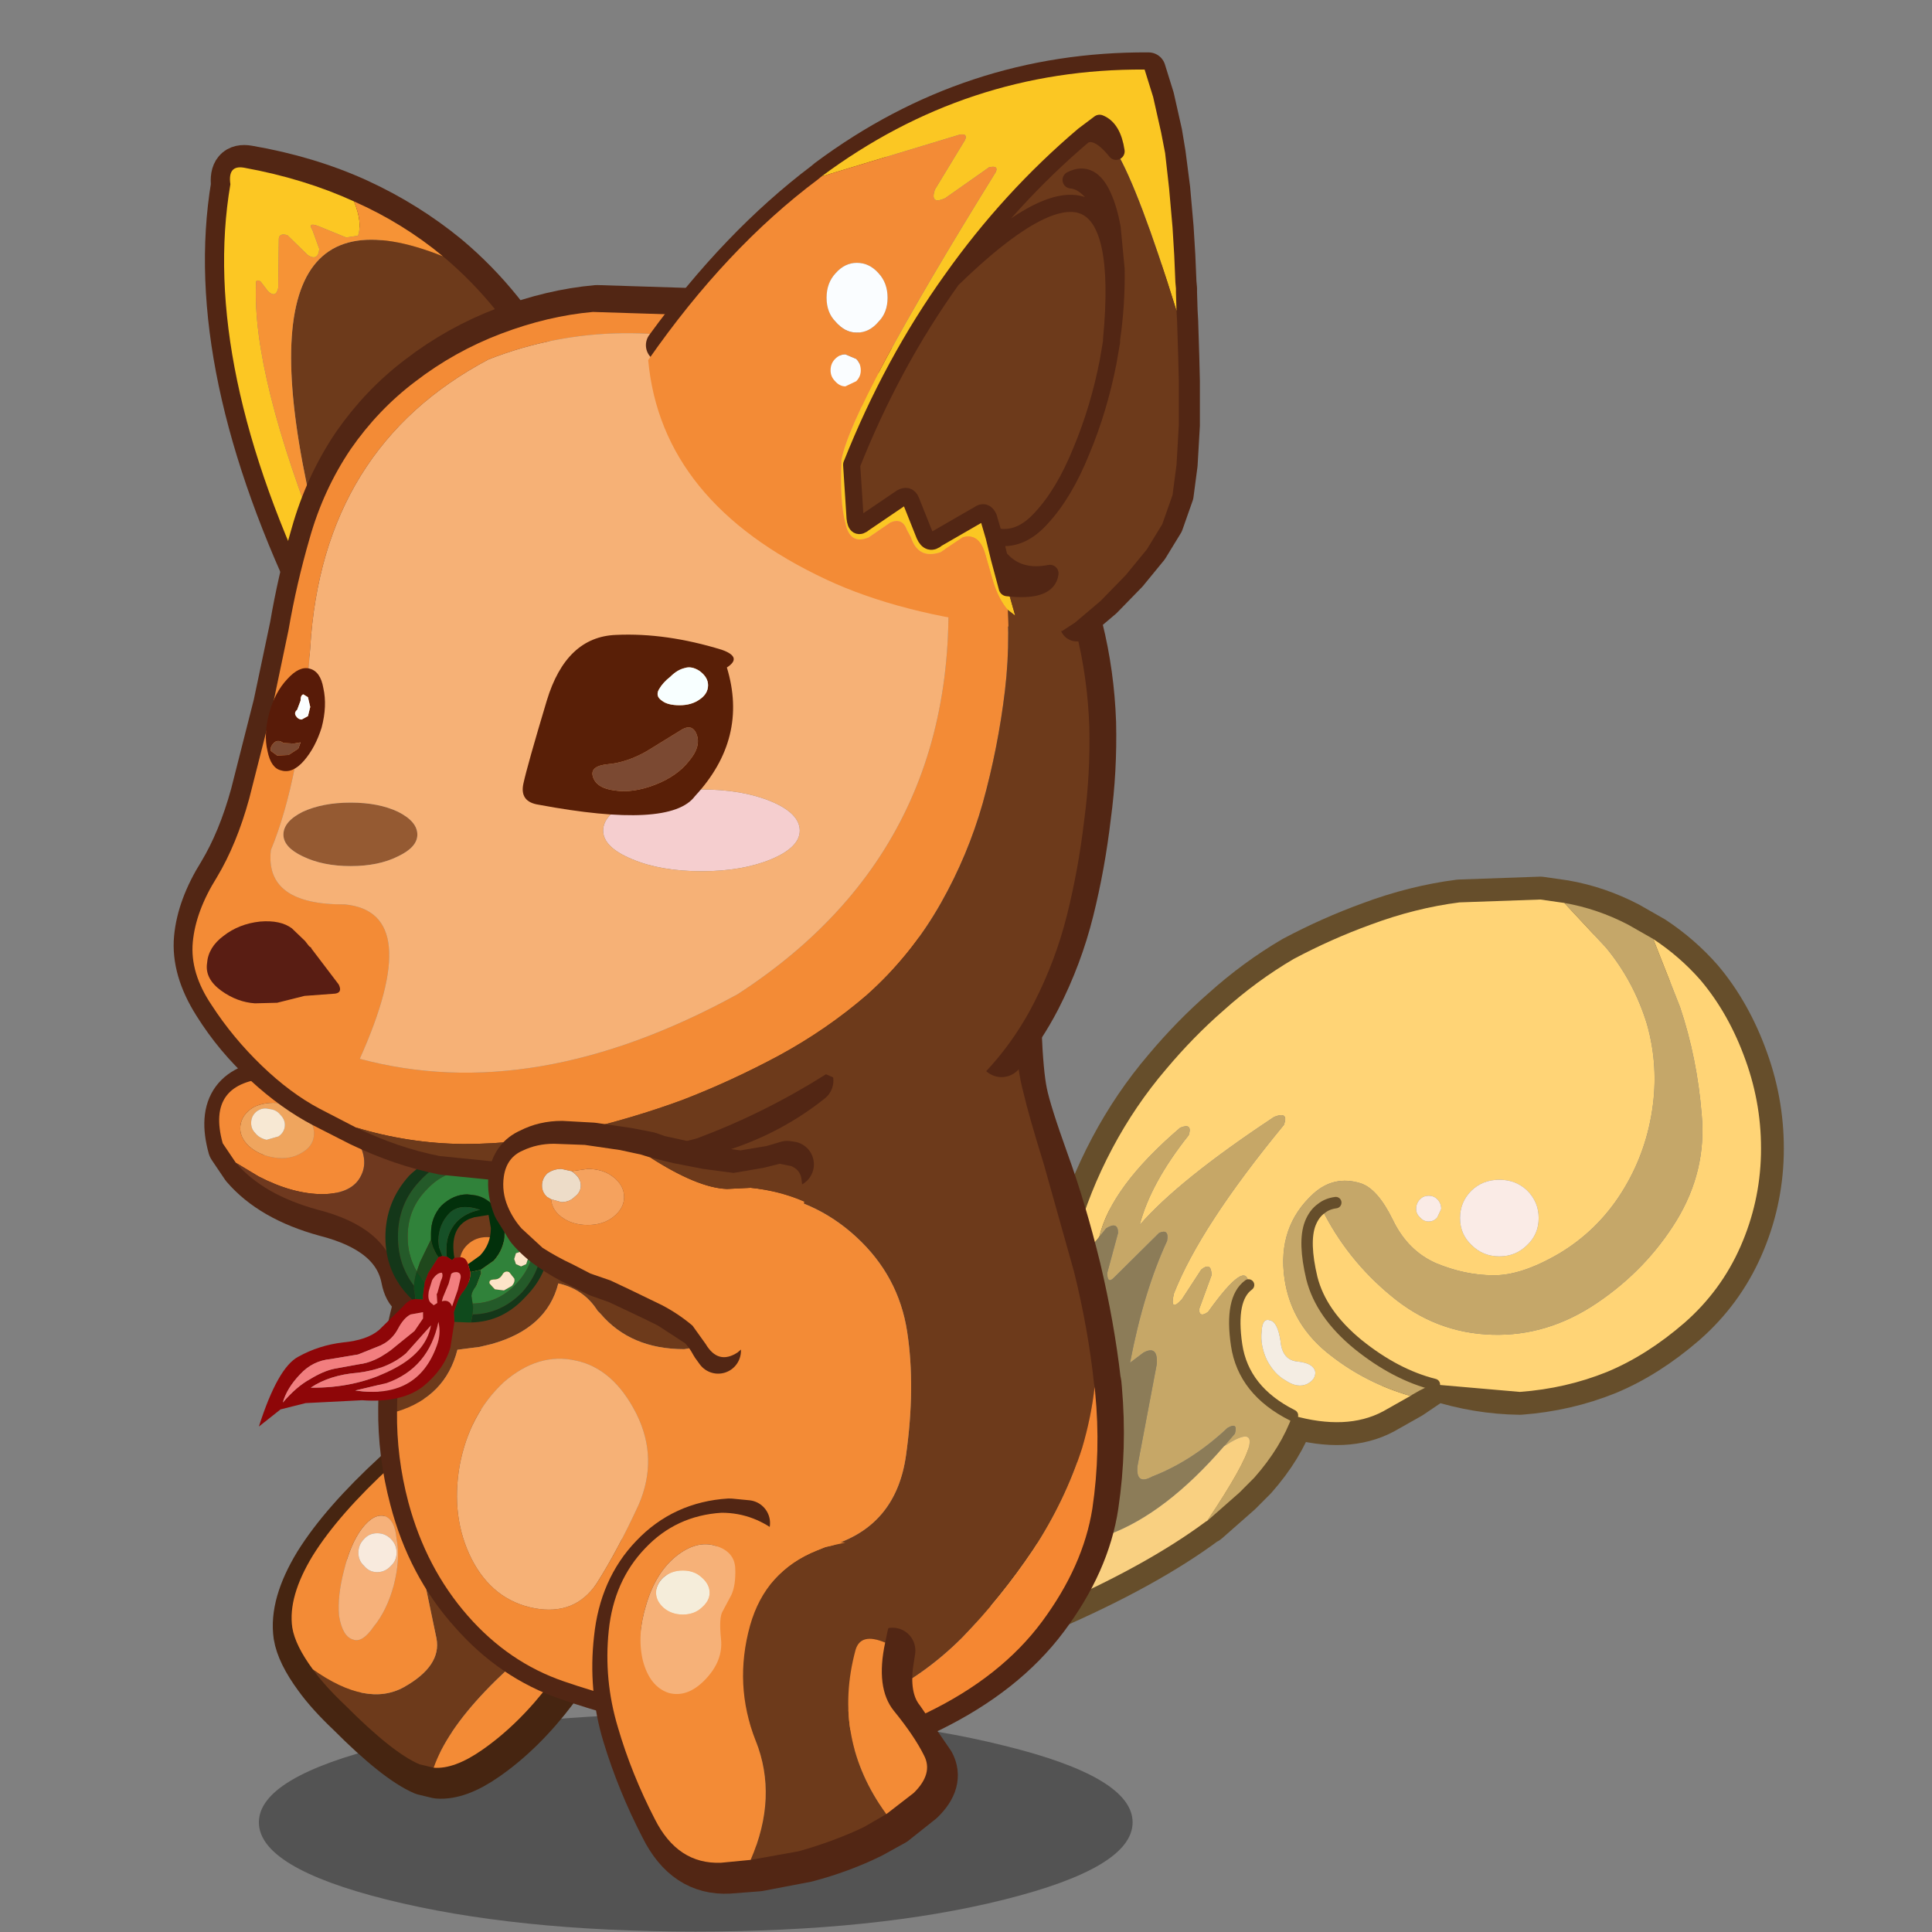 <svg xmlns:ffdec="https://www.free-decompiler.com/flash" xmlns:xlink="http://www.w3.org/1999/xlink" ffdec:objectType="frame" height="100" width="100" xmlns="http://www.w3.org/2000/svg"><rect width="100%" height="100%" fill="#808080" stroke="none"/><use ffdec:characterId="17" height="100" width="100" xlink:href="#a"/><defs><g id="a"><use ffdec:characterId="1" height="19.05" transform="matrix(.59 0 0 .592 13.4 88.7)" width="76.65" xlink:href="#b"/><use ffdec:characterId="2" height="66.6" transform="matrix(.59 0 0 .592 49.67 45.316)" width="72.3" xlink:href="#c"/><use ffdec:characterId="3" height="34.4" transform="matrix(.59 0 0 .592 14.126 72.73)" width="30.85" xlink:href="#d"/><use ffdec:characterId="4" height="22.8" transform="matrix(.59 0 0 .592 10.583 54.824)" width="29.7" xlink:href="#e"/><use ffdec:characterId="5" height="71.65" transform="matrix(.59 0 0 .592 19.576 48.166)" width="65.4" xlink:href="#f"/><use ffdec:characterId="6" height="47.25" transform="matrix(.59 0 0 .592 10.597 7.496)" width="31.85" xlink:href="#g"/><use ffdec:characterId="7" height="34.55" transform="matrix(.59 0 0 .592 30.653 77.56)" width="32.1" xlink:href="#h"/><use ffdec:characterId="8" height="24.05" transform="matrix(.59 0 0 .592 13.4 59.6)" width="25.55" xlink:href="#i"/><use ffdec:characterId="9" height="78.75" transform="matrix(.59 0 0 .592 8.976 14.666)" width="82.7" xlink:href="#j"/><use ffdec:characterId="10" height="15.75" transform="matrix(.59 0 0 .592 13.757 32.862)" width="41.05" xlink:href="#k"/><use ffdec:characterId="11" height="51.5" transform="matrix(.59 0 0 .592 33.432 2.712)" width="48.6" xlink:href="#l"/><use ffdec:characterId="12" height="22.1" transform="matrix(.59 0 0 .592 25.253 58.017)" width="28.6" xlink:href="#m"/><use ffdec:characterId="13" height="76.3" transform="scale(1.365 1.311)" width="73.25" xlink:href="#n"/></g><g id="c"><path d="M29.3 7.3q3.3-1.75 6.75-3 3.9-1.45 7.8-1.95l7.1-.25 2.1.3q2.9.5 5.6 1.9l2.2 1.25Q63.2 7.1 65 9.15q2.5 2.95 3.95 7 1.45 4 1.35 8.25-.1 4.2-1.8 8.05-1.7 3.85-4.9 6.65-3.3 2.85-6.8 4.3-3.6 1.45-7.65 1.75-3.7-.05-7.3-1.2L39.7 45.4l-.15.1-2.4 1.35q-3.2 1.7-7.95.35-1 2.8-3.35 5.45l-.95.95-.35.35-2.85 2.5h-.05q-5.25 3.9-13.8 7.6-8.3 2.5-4.8-6.7 1.5-4.1 5.4-10.55.05-3.9.45-7.8l.5-3.65.05-.3.8-3.35q1.1-4 3.15-7.85 2-3.75 4.7-6.9 2.4-2.85 5.05-5.15 2.9-2.6 6.15-4.5z" fill="none" stroke="#664e2b" stroke-linecap="round" stroke-linejoin="round" stroke-width="4"/><path d="m7.45 33.05.8-3.35q1.1-4 3.15-7.85 2-3.75 4.7-6.9 2.4-2.85 5.05-5.15 2.9-2.6 6.15-4.5 3.3-1.75 6.75-3 3.9-1.45 7.8-1.95l7.1-.25 2.1.3 3.65 3.9q2.45 2.95 3.6 6.7 1.05 3.7.45 7.55-.6 3.9-2.7 7.2-2.1 3.3-5.45 5.3-3.35 1.95-5.8 1.9-2.45 0-5-1.05-2.5-1.1-3.8-3.8-1.35-2.75-2.85-3.2-2.3-.7-4.1.9-3.2 2.9-2.55 7.45.6 4.1 4.1 6.75 3.1 2.4 6.95 3.5l-2.4 1.35q-3.2 1.7-7.95.35-4.3-2.15-4.9-6.15-.6-4.05 1.05-5.25-.1-2.45-3.55 2.35-.75.55-.8-.2l1.1-3q0-1.2-.9-.5l-1.7 2.6q-1.1 1.2-.7-.5 2.3-5.85 9.65-14.75.45-1.2-.85-.7-8.35 5.5-11.8 9.45.95-3.65 4.3-7.85.35-1.1-.75-.65-6.05 5.15-7.1 9.55l-2.8 3.45m51.4-29.5Q61.2 5.1 63 7.15q2.5 2.95 3.95 7 1.45 4 1.35 8.25-.1 4.2-1.8 8.05-1.7 3.85-4.9 6.65-3.3 2.85-6.8 4.3-3.6 1.45-7.65 1.75l-7.5-.65q-3.4-.85-6.7-3.5-3.25-2.65-4.05-5.8-.75-3.15-.15-4.75.35-.9 1-1.35 2.2 4.45 6.1 7.65 3.9 3.25 8.85 3.4 4.9.15 9.25-2.8 4.3-2.9 6.95-7.2 2.65-4.35 2.2-9.25-.4-4.95-1.9-9.4l-2.35-5.95m-15.95 22q-1 1-1 2.4t1 2.35q1 1 2.45 1 1.45 0 2.45-1 1-.95 1-2.35 0-1.4-1-2.4-1-.95-2.45-.95-1.45 0-2.45.95m-4.5.75q-.35.35-.35.85 0 .45.35.75.3.35.75.35t.75-.35l.35-.75q0-.5-.35-.85-.3-.3-.75-.3t-.75.3M27.7 40.5q-1.4-.1-1.55-1.8-.25-1.65-.9-1.8-.7-.25-.75.95-.15 1.2.45 2.5.65 1.25 1.65 1.8 1.05.7 1.9.3.75-.4.7-1.05-.15-.75-1.5-.9" fill="#ffd476" fill-rule="evenodd" transform="translate(2 2)"/><path d="M27.2 45.2q-1 2.8-3.35 5.45l-.95.95-.35.35-2.85 2.5q6.65-9.9 1.5-6.55l.95-1.1q.3-1.05-.65-.5-3.1 2.9-6.6 4.25-1.45.8-1.3-.9l1.7-8.95q.1-1.65-1.15-1l-1.2.9q1.2-6.25 3.25-10.65.2-1.1-.7-.7l-3.9 3.85q-.65.7-.65-.35l.95-3.5q0-1.05-1.05-.4l-.6.75q1.05-4.4 7.1-9.55 1.1-.45.75.65-3.35 4.2-4.3 7.85 3.45-3.95 11.8-9.45 1.3-.5.85.7-7.35 8.9-9.65 14.75-.4 1.7.7.5l1.7-2.6q.9-.7.9.5l-1.1 3q.05.75.8.2 3.45-4.8 3.55-2.35-1.65 1.2-1.05 5.25.6 4 4.9 6.15" fill="#c6a767" fill-rule="evenodd" transform="translate(2 2)"/><path d="M1.05 55.35q1.5-4.1 5.4-10.55.05-3.9.45-7.8l.5-3.65.05-.3 2.8-3.45.6-.75q1.05-.65 1.05.4l-.95 3.5q0 1.05.65.35l3.9-3.85q.9-.4.7.7-2.05 4.4-3.25 10.65l1.2-.9q1.25-.65 1.15 1l-1.7 8.95q-.15 1.7 1.3.9 3.5-1.35 6.6-4.25.95-.55.65.5l-.95 1.1Q11 59.65 1.05 55.35" fill="#8c7c58" fill-rule="evenodd" transform="translate(2 2)"/><path d="M51.05.4q2.9.5 5.6 1.9l2.2 1.25L61.2 9.5q1.5 4.45 1.9 9.4.45 4.9-2.2 9.25-2.65 4.3-6.95 7.2-4.35 2.95-9.25 2.8-4.95-.15-8.85-3.4-3.9-3.2-6.1-7.65-.65.45-1 1.35-.6 1.6.15 4.75.8 3.15 4.05 5.8 3.3 2.65 6.7 3.5-.6.1-1.95.9l-.15.1Q33.7 42.4 30.6 40q-3.5-2.65-4.1-6.75-.65-4.55 2.55-7.45 1.8-1.6 4.1-.9 1.5.45 2.85 3.2 1.3 2.7 3.8 3.8 2.55 1.05 5 1.05 2.45.05 5.8-1.9 3.35-2 5.45-5.3t2.7-7.2q.6-3.85-.45-7.55-1.15-3.75-3.6-6.7L51.05.4M31 26.6q-.75.1-1.25.5.5-.4 1.25-.5" fill="#c5a769" fill-rule="evenodd" transform="translate(2 2)"/><path d="M38.4 26.3q.3-.3.75-.3t.75.3q.35.35.35.85l-.35.75q-.3.35-.75.35t-.75-.35q-.35-.3-.35-.75 0-.5.35-.85m4.5-.75q1-.95 2.45-.95 1.45 0 2.45.95 1 1 1 2.4t-1 2.35q-1 1-2.45 1-1.45 0-2.45-1-1-.95-1-2.35 0-1.4 1-2.4" fill="#faebe6" fill-rule="evenodd" transform="translate(2 2)"/><path d="M27.7 40.5q1.35.15 1.5.9.05.65-.7 1.05-.85.4-1.9-.3-1-.55-1.65-1.8-.6-1.3-.45-2.5.05-1.2.75-.95.65.15.9 1.8.15 1.7 1.55 1.8" fill="#f4ede3" fill-rule="evenodd" transform="translate(2 2)"/><path d="M19.7 54.45h-.05q-5.25 3.9-13.8 7.6-8.3 2.5-4.8-6.7Q11 59.65 21.2 47.9q5.15-3.35-1.5 6.55" fill="#f9d081" fill-rule="evenodd" transform="translate(2 2)"/><path d="M23.35 33.8Q21.7 35 22.3 39.05q.6 4 4.9 6.15m12.45-2.7q-3.4-.85-6.7-3.5-3.25-2.65-4.05-5.8-.75-3.15-.15-4.75.35-.9 1-1.35.5-.4 1.25-.5" fill="none" stroke="#664e2b" stroke-linecap="round" stroke-linejoin="round" transform="translate(2 2)"/></g><g id="d"><path d="M16.95 2.05q4.85 1.65 8.5 4.8 4.1 3.6 3.25 9.05l-.4 1.9-.05.15q-1.05 3.8-3.5 6.95-2.8 3.7-6.05 5.95-2.45 1.7-4.25 1.55l-1.25-.3q-2.35-1-6.5-5.15-1.8-1.7-2.85-3.15-1.55-2.1-1.8-3.65-.4-2.7 1.8-6.3 2.25-3.6 6.95-7.9 1.75-1.6 3.05-2.5 2.15-1.65 3.1-1.4z" fill="none" stroke="#462511" stroke-linecap="round" stroke-linejoin="round" stroke-width="4"/><path d="M11.85 1.45Q14-.2 14.95.05q4.85 1.65 8.5 4.8 4.1 3.6 3.25 9.05l-.4 1.9-.05.15q-11.65 8.3-13.8 14.45l-1.25-.3q-2.35-1-6.5-5.15-1.8-1.7-2.85-3.15 4.75 3.35 8 1.55 3.3-1.85 2.85-4.25l-.9-4.3q-.8-3.7-.6-7.35.15-3.1.65-6" fill="#6d3a1b" fill-rule="evenodd" transform="translate(1.65 1.3)"/><path d="M26.25 15.95q-1.05 3.8-3.5 6.95-2.8 3.7-6.05 5.95-2.45 1.7-4.25 1.55 2.15-6.15 13.8-14.45M1.85 21.8Q.3 19.7.05 18.15q-.4-2.7 1.8-6.3 2.25-3.6 6.95-7.9l3.05-2.5q-.5 2.9-.65 6-.2 3.65.6 7.35l.9 4.3q.45 2.4-2.85 4.25-3.25 1.8-8-1.55m6.3-13.4q-.95-.25-2 1.1-1 1.35-1.55 3.6-.6 2.25-.45 4 .3 1.85 1.25 2.1.8.3 1.8-1.15 1.15-1.4 1.75-3.6.6-2.35.25-4.05-.15-1.7-1.05-2" fill="#f38b36" fill-rule="evenodd" transform="translate(1.65 1.3)"/><path d="M6.35 10.4q-.5.5-.5 1.2t.5 1.15q.45.55 1.15.55t1.2-.55q.5-.45.5-1.15t-.5-1.2q-.5-.5-1.2-.5t-1.15.5m1.8-2q.9.3 1.05 2 .35 1.7-.25 4.05-.6 2.2-1.75 3.6-1 1.45-1.8 1.15-.95-.25-1.25-2.1-.15-1.75.45-4 .55-2.25 1.55-3.6 1.05-1.35 2-1.1" fill="#f6b17a" fill-rule="evenodd" transform="translate(1.65 1.3)"/><path d="M6.35 10.4q.45-.5 1.15-.5t1.2.5q.5.5.5 1.2t-.5 1.15q-.5.55-1.2.55t-1.15-.55q-.5-.45-.5-1.15t.5-1.2" fill="#f8eadd" fill-rule="evenodd" transform="translate(1.65 1.3)"/></g><g id="e"><path d="M2.3 7.7Q.8 2.3 6.5 2q3.45-.2 9.55 1.5 4.7 1.75 7.95 1.05 6.05-3.2 2.2 8.2l-.25.7L24.6 17q-6.3 6.3-7.1 2.2-.8-4.15-6.9-5.7-4.75-1.3-7.15-4.1L2.3 7.7z" fill="none" stroke="#522614" stroke-linecap="round" stroke-linejoin="round" stroke-width="4"/><path d="M7.55 3.15q-.85-.75-2.2-.95Q4 2.05 3 2.55 1.95 3.2 1.85 4.2q-.1.95.75 1.75.9.8 2.25 1 1.35.2 2.35-.4 1-.55 1.1-1.5.1-1-.75-1.9M4.55 0Q5.8.35 7.1 1.05q3 1.55 4.55 3.7 1.6 2.15.8 3.75-.75 1.6-3.35 1.65-2.65 0-5.65-1.55l-2-1.2L.3 5.7Q-1.2.3 4.55 0" fill="#f48a36" fill-rule="evenodd" transform="translate(1.3 1.65)"/><path d="m1.45 7.4 2 1.2q3 1.55 5.65 1.55 2.6-.05 3.35-1.65.8-1.6-.8-3.75Q10.1 2.6 7.1 1.05 5.8.35 4.55 0q3.4-.2 9.5 1.5 4.7 1.75 7.95 1.05 6.05-3.2 2.2 8.2l-.25.7L22.6 15q-6.3 6.3-7.1 2.2-.8-4.15-6.9-5.7-4.75-1.3-7.15-4.1" fill="#6f391f" fill-rule="evenodd" transform="translate(1.3 1.65)"/><path d="M5.35 3.2q-.35-.45-1-.5-.55-.15-1.05.2-.45.35-.5.9-.05.6.35 1 .35.45 1 .6l1.05-.3q.5-.35.55-.9.05-.55-.4-1m2.2-.05q.85.9.75 1.9-.1.95-1.1 1.5-1 .6-2.35.4-1.35-.2-2.25-1-.85-.8-.75-1.75.1-1 1.15-1.65 1-.5 2.35-.35 1.35.2 2.2.95" fill="#efa55e" fill-rule="evenodd" transform="translate(1.3 1.65)"/><path d="M5.35 3.2q.45.45.4 1-.05.55-.55.9l-1.05.3q-.65-.15-1-.6-.4-.4-.35-1 .05-.55.5-.9.5-.35 1.05-.2.65.05 1 .5" fill="#f7e8d3" fill-rule="evenodd" transform="translate(1.3 1.65)"/></g><g id="f"><path d="M3.65 31.5q-.95 3.2-1.4 6.35Q2 39.8 2 41.75q-.05 4 1 7.95 1.5 5.75 5.2 9.85 3.6 4.1 8.45 5.75 4.75 1.65 9.8 2.6l6.05 1 .7.05 1.2.2 2.2.3 6.85.2q2.6-.45 4.95-1.55 6.55-3.2 10.15-8 3.65-4.85 4.4-9.85.75-5.05.3-10.15l-.05-.55-.05-.2q-.55-4.75-1.75-9.8-1.25-5.1-2.8-9.35-1.55-4.3-1.9-6-.35-1.7-.5-5.4-.25-3.75-2.2-5.4-1.95-1.6-3.8-1.35-4.5.85-8.85 2.6l-2.5 1.1L13.6 18.1q-5.75 3.55-8.5 9.65L4 30.45l-.35 1.05z" fill="none" stroke="#522614" stroke-linecap="round" stroke-linejoin="round" stroke-width="4"/><path d="M0 40.05q0-1.95.3-3.9.4-3.15 1.35-6.3L2 28.8l1.1-2.7q2.75-6.15 8.5-9.7L36.85 4.05l2.55-1.1q4.3-1.75 8.85-2.6 1.8-.2 3.75 1.4 2 1.6 2.2 5 .2 3.4.75 5.4.45 1.95 1.8 6.3l2.65 9.4q1.25 5.05 1.75 9.8l.05.25q-.3 2.65-1.1 5.35-1.5 4.65-4.3 8.9-2.8 4.15-6.2 7.65-3.5 3.5-7.9 5.5-4.45 2-9.3 2.15l-1.2-.15-.7-.1q-1.05-3.95.15-8.1 1.4-5.1 6.6-6.85l1.2-.6q5.35-1.8 6.2-7.75.85-6 .1-10.85T40.3 24.8q-3.75-3.45-8.9-3.95l-2.1.1q-4 .9.2 9.05.25 3.95-4.3 4.6-4.7 0-7.35-3.1l-.25-.25q-1.2-1.9-3.45-2.4-1 3.95-5.85 5.3l-1.05.25-1.95.25q-1.05 4.1-5.3 5.4m6.2-11.4q.7.65 1.7.65t1.7-.65q.7-.65.7-1.6 0-.95-.7-1.6-.7-.65-1.7-.65t-1.7.65q-.7.65-.7 1.6 0 .95.7 1.6" fill="#6d3a1b" fill-rule="evenodd" transform="translate(1.65 2)"/><path d="M0 40.05q4.25-1.3 5.3-5.4l1.95-.25 1.05-.25q4.85-1.35 5.85-5.3 2.25.5 3.45 2.4l.25.25q2.65 3.1 7.35 3.1 4.55-.65 4.3-4.6-4.2-8.15-.2-9.05l2.1-.1q5.15.5 8.9 3.95 3.7 3.4 4.45 8.25t-.1 10.85q-.85 5.95-6.2 7.75l-1.2.6q-5.2 1.75-6.6 6.85-1.2 4.15-.15 8.1l-6-1q-5.05-.9-9.85-2.55Q9.8 62 6.2 57.9 2.55 53.75 1 48q-1.05-3.95-1-7.95m6.2-11.4q-.7-.65-.7-1.6 0-.95.7-1.6.7-.65 1.7-.65t1.7.65q.7.65.7 1.6 0 .95-.7 1.6-.7.65-1.7.65t-1.7-.65m9.5 6.95q-3.3-.75-6.35 1.9-3 2.8-3.85 7.25-.8 4.55 1.05 8.2 1.85 3.6 5.5 4.3 3.55.65 5.45-2.15 1.85-2.9 3.7-6.9 1.75-4.05-.2-7.95-2-3.95-5.3-4.65" fill="#f38b36" fill-rule="evenodd" transform="translate(1.65 2)"/><path d="M15.7 35.6q3.3.7 5.3 4.65 1.95 3.9.2 7.95-1.85 4-3.7 6.9-1.9 2.8-5.45 2.15-3.65-.7-5.5-4.3-1.85-3.65-1.05-8.2.85-4.45 3.85-7.25 3.05-2.65 6.35-1.9" fill="#f6b176" fill-rule="evenodd" transform="translate(1.65 2)"/><path d="M32.4 67.45q4.85-.15 9.3-2.15 4.4-2 7.9-5.5 3.4-3.5 6.2-7.65 2.8-4.25 4.3-8.9.8-2.7 1.1-5.35l.05.5q.5 5.1-.25 10.15-.8 5-4.4 9.85-3.6 4.85-10.15 8-2.4 1.1-4.95 1.55l-6.85-.2-2.25-.3" fill="#f58732" fill-rule="evenodd" transform="translate(1.65 2)"/></g><g id="g"><path d="M21.25 9.8q5.1 4.25 8.55 10.6.45 6.8-3.35 13.6-7.7 14.55-13.2 10.3-1.4-1.1-2.7-3.3l-.15-.3Q-.1 19.25 2.55 3.5q-.2-1.7 1.25-1.45 5.25.9 9.65 2.9 4.25 1.95 7.8 4.85z" fill="none" stroke="#522614" stroke-linecap="round" stroke-linejoin="round" stroke-width="4"/><path d="M19.2 7.8q5.1 4.25 8.55 10.6.5 6.8-3.35 13.65Q16.75 46.6 11.2 42.3l-2.55-8.7Q-.2.05 19.2 7.8" fill="#6d3a1b" fill-rule="evenodd" transform="translate(1.7 1.95)"/><path d="M11.2 42.3Q9.8 41.25 8.55 39l-.2-.3Q-2.15 17.3.55 1.5.3-.2 1.75.05 7 1 11.4 3q.75 1.85.35 3l-1.05.15-2.45-1q-.95-.35-.5.35l.6 1.65q-.1 1.1-1 .55l-1.8-1.75q-.7-.2-.75.3l-.05 4.3q-.2.95-.9.3L3.2 10q-.45-.25-.4.2-.35 7.95 5.85 23.4l2.55 8.7" fill="#fcc723" fill-rule="evenodd" transform="translate(1.7 1.95)"/><path d="M11.4 3q4.3 1.9 7.8 4.8Q-.2.05 8.65 33.6 2.45 18.15 2.8 10.2q-.05-.45.4-.2l.65.85q.7.65.9-.3l.05-4.3q.05-.5.75-.3l1.8 1.75q.9.55 1-.55l-.6-1.65q-.45-.7.5-.35l2.45 1L11.75 6q.4-1.15-.35-3" fill="#f69336" fill-rule="evenodd" transform="translate(1.7 1.95)"/></g><g id="h"><path d="m26.35 13.3-.2 1.3q-.35 3 1 4.7l2.65 3.85q.85 1.6-.9 3.3l-2.4 1.9-2 1.1q-2.65 1.3-5.7 2.1l-4.2.8-2.6.2q-3.8.2-5.8-3.8-2.05-3.95-3.3-8.05-1.25-4.1-.75-8.45Q2.6 7.9 5.3 5.1 8 2.25 12.05 2l1.55.15" fill="none" stroke="#522614" stroke-linecap="round" stroke-linejoin="round" stroke-width="4"/><path d="M12.55 30.35q2.4-5.5.45-10.4t-.5-10.1q1.35-4.75 5.85-6.55l.75-.3 1.75-.4q.55-.05 1.35.5l1.2 1.2q2.1 2.45 1.15 6.1l-.2.95q-2.15-.9-2.6.65-2.1 7.75 2.7 14.35l-2 1.15q-2.65 1.25-5.7 2.1l-4.2.75" fill="#6d3a1b" fill-rule="evenodd" transform="translate(1.35 1.25)"/><path d="m12.55 30.35-2.6.25q-3.8.15-5.8-3.8Q2.1 22.85.9 18.75-.35 14.6.1 10.3q.45-4.35 3.2-7.2Q6 .25 10 0q2.9 0 5.25 2 .9.8 3.1.5l.15-.05 2.35.15-1.75.4-.75.3q-4.5 1.8-5.85 6.55-1.45 5.2.5 10.1 1.95 4.9-.45 10.4m11.8-19q-.85 3.95.75 5.95 1.8 2.2 2.65 3.9.85 1.6-.9 3.3l-2.4 1.85q-4.8-6.6-2.7-14.35.45-1.55 2.6-.65M11.2 4.9q-.05-1.5-1.7-2-1.7-.55-3.55.95Q4.2 5.3 3.4 8q-.85 2.7-.3 4.95.6 2.25 2.25 2.8 1.65.45 3.2-1.15 1.6-1.65 1.4-3.55-.2-1.9.15-2.45l.75-1.4q.4-.85.35-2.3" fill="#f38b36" fill-rule="evenodd" transform="translate(1.35 1.25)"/><path d="M11.2 4.9q.05 1.45-.35 2.3l-.75 1.4q-.35.55-.15 2.45.2 1.9-1.4 3.55-1.55 1.6-3.2 1.15-1.65-.55-2.25-2.8-.55-2.25.3-4.95.8-2.7 2.55-4.15Q7.8 2.35 9.5 2.9q1.65.5 1.7 2M8.25 8.3q.7-.6.7-1.3 0-.75-.7-1.35-.65-.6-1.65-.6-1 0-1.7.6-.65.6-.65 1.35 0 .7.65 1.3.7.6 1.7.6t1.65-.6" fill="#f6b178" fill-rule="evenodd" transform="translate(1.35 1.25)"/><path d="M8.25 8.3q-.65.6-1.65.6-1 0-1.7-.6-.65-.6-.65-1.3 0-.75.65-1.35.7-.6 1.7-.6t1.65.6q.7.6.7 1.35 0 .7-.7 1.3" fill="#f5edda" fill-rule="evenodd" transform="translate(1.35 1.25)"/></g><g id="i" fill-rule="evenodd"><path d="m19.45 10.35 1.15-.8q.95-1.05.95-2.4 0-.9-.35-1.55l-.05-.1v-.1L21 5.2l-.15-.25-.1-.1-.15-.1q-.8-.85-1.85-.95l-.45-.05q-1.25 0-2.3 1-.9 1-.9 2.4v.55l-.95 1.95-.3.85q-.8-1.35-.8-3.05 0-2.45 1.7-4.15 1.6-1.7 3.9-1.7t3.9 1.7Q24.2 5 24.2 7.45t-1.65 4.15q-1.55 1.65-3.8 1.7l-.1-.65q0-.4.45-.95l.4-1.05-.05-.3m.8 1.2.45.5.8.1.7-.4q.3-.35.2-.65l-.45-.55q-.4-.15-.6.25-.25.4-.7.4-.5 0-.4.35M23 8.75l-.45.15-.15.5.15.45.45.2.45-.2.15-.45-.15-.5-.45-.15" fill="#30823a"/><path d="M15.1 7.7v-.55q0-1.4.9-2.4 1.05-1 2.3-1l.45.05q1.05.1 1.85.95l.15.1.1.1.15.25.15.2v.1l.05.1q.35.65.35 1.55 0 1.35-.95 2.4l-1.15.8-.9.2-.1-.35-.1-.35 1.05-.75q.95-1 .95-2.4l-.2-1.15-1.25.2-.45.15q-1.75.8-1.3 3.4l-.2.2-.45-.3-.05-.1v-.6q0-1.35.9-2.35.8-.8 2.05-1.05-1.8-.6-2.7.3-.95 1-.95 2.4l.05.55.3.8h-.05l-.3.1q-.5-.7-.65-1.55" fill="#02300b"/><path d="m16.1 9.15-.3-.8-.05-.55q0-1.4.95-2.4.9-.9 2.7-.3-1.25.25-2.05 1.05-.9 1-.9 2.35v.6l.05.1-.4-.05" fill="#165027"/><path d="M18.75 13.3q2.25-.05 3.8-1.7 1.65-1.7 1.65-4.15T22.55 3.3q-1.6-1.7-3.9-1.7t-3.9 1.7q-1.7 1.7-1.7 4.15 0 1.7.8 3.05-.2.6-.25 1.25-1.4-1.85-1.4-4.3 0-2.85 1.9-4.85 1.8-2 4.45-2 2.65 0 4.55 2 1.8 2 1.8 4.85 0 2.85-1.8 4.85-1.85 1.9-4.35 1.95l.05-.6-.05-.35" fill="#245a29"/><path d="M18.75 14.25q2.5-.05 4.35-1.95 1.8-2 1.8-4.85 0-2.85-1.8-4.85-1.9-2-4.55-2t-4.45 2q-1.9 2-1.9 4.85 0 2.45 1.4 4.3v.3l.15.85-.3.05-.25-.25q-2.1-2.15-2.1-5.2 0-3.1 2.1-5.4Q15.4 0 18.35 0t5.05 2.1q2.15 2.3 2.15 5.4 0 3.05-2.15 5.2-2 2.2-4.8 2.25l.15-.7" fill="#143719"/><path d="m19.45 10.35.05.3-.4 1.05q-.45.55-.45.95l.1.65.05.35-.05.6-.15.7h-.25l-1.2-.05-.05-.8v-.05l.3-.85q.2-.6.6-1.05.6-.85.55-1.6l.9-.2m-5.7 2.55-.15-.85v-.3q.05-.65.25-1.25l.7.95-.15 1.15v.35l-.65-.05" fill="#0f4a1c"/><path d="m13.85 10.5.3-.85.95-1.95q.15.85.65 1.55l-.9 1.4-.3.8-.7-.95" fill="#1f481c"/><path d="M20.25 11.55q-.1-.35.4-.35.45 0 .7-.4.2-.4.6-.25l.45.55q.1.3-.2.65l-.7.4-.8-.1-.45-.5M23 8.75l.45.15.15.5-.15.45-.45.2-.45-.2-.15-.45.15-.5.45-.15" fill="#fce4c8"/><path d="m15.75 9.25.3-.1h.05l.4.05.45.3.2-.2.55-.05q.45 0 .65.6l.1.35.1.35q.05.75-.55 1.6-.4.45-.6 1.05l-.3.85v.05l.05.8-.35 2.25q-.55 1.9-2.4 3.4-1.9 1.45-5.35 1.2L4.1 22l-2.2.55-1.9 1.5q1.65-5.15 3.45-6.1 1.8-1 3.9-1.25 2.15-.2 3.2-1.1l2.1-2.05q.35-.45.8-.6l.3-.05.65.05v-.35l.15-1.15.3-.8.9-1.4m.3 3.85q.65-.2.9.45l.15-.45.35-1 .25-1.05q.05-.45-.35-.5-.4 0-.5.2v.05l-.2.75-.5 1.2-.1.35m-.85-1.85-.2.65-.1.35q-.1.7.15.95l.05.05.25.2.05-.05.25-.15-.05-.8.05-.05.3-1.05q.25-.5.1-.75-.45 0-.85.65m-3 4.25q-.5.95-1.5 1.45l-2 .8-2.4.4q-1.6.15-2.7 1.35-1.15 1.2-1.5 2.45 1.2-1.4 2.4-2.05 1.15-.7 2.1-.9l2.2-.4q1.3-.15 2.75-1.2l2.1-1.7.75-1.1v-.55l-1.1.2q-.6.3-1.1 1.25m-3.75 5.4q5.45.8 7.15-3.9.4-1.05.15-2.1-.85 4.05-4.55 5.35l-2.75.65m-3.9-.25q3.85.05 7-1.5 3.1-1.5 3.55-3.95l-2.2 2.45q-1.65 1.4-4.25 1.7-2.45.2-4.1 1.3" fill="#8e0608"/><path d="m16.05 13.1.1-.35.5-1.2.2-.75v-.05q.1-.2.5-.2.4.05.35.5l-.25 1.05-.35 1-.15.45q-.25-.65-.9-.45m-.85-1.85q.4-.65.85-.65.15.25-.1.75l-.3 1.05-.05.05.05.8-.25.15-.05.05-.25-.2-.05-.05q-.25-.25-.15-.95l.1-.35.2-.65m-3 4.25q.5-.95 1.1-1.25l1.1-.2v.55l-.75 1.1-2.1 1.7q-1.45 1.05-2.75 1.2l-2.2.4q-.95.2-2.1.9-1.2.65-2.4 2.05.35-1.25 1.5-2.45 1.1-1.2 2.7-1.35l2.4-.4 2-.8q1-.5 1.5-1.45m-7.65 5.15q1.65-1.1 4.1-1.3 2.6-.3 4.25-1.7l2.2-2.45q-.45 2.45-3.55 3.95-3.15 1.55-7 1.5m3.9.25 2.75-.65q3.7-1.3 4.55-5.35.25 1.05-.15 2.1-1.7 4.7-7.15 3.9" fill="#f27e7f"/></g><g id="j"><path d="M72.65 67.4q1.85-2.25 3.2-4.85 1.9-3.7 2.9-7.7t1.5-8.25q.55-4.05.45-8.2-.15-4.25-1.15-8.25Q78.7 26.6 77 23.4q-2-3.65-4.4-7l-.85-1.1q-2.1-2.7-5-4.9-3.45-2.65-7.4-4.25-3.7-1.55-7.5-2.5l-6.8-1.25-7.9-.25q-3.95.35-8.05 1.9-4.1 1.55-7.55 4.2-3.25 2.45-5.65 5.9-2.4 3.55-3.6 7.8-1.15 3.95-1.85 8.05L9 36.85 7 44.7q-1.1 4-2.85 6.9-1.85 2.95-2.1 5.65t1.65 5.7q1.85 2.95 4.4 5.25 2.5 2.3 5.1 3.65l3.15 1.6q3.75 1.8 7.35 2.5l7.95.8 8.25-.65 6.9-1.85q5.15-1.4 9.1-4.55" fill="none" stroke="#522614" stroke-linecap="round" stroke-linejoin="round" stroke-width="4"/><path d="m14.35 71.8-3.2-1.65Q8.6 68.8 6.1 66.4q-2.55-2.45-4.4-5.3-1.9-2.8-1.65-5.5t2.1-5.65q1.75-2.9 2.85-6.9l2-7.85 1.45-6.9q.7-4.05 1.85-8 1.2-4.25 3.6-7.8 2.4-3.45 5.65-5.9Q23 3.95 27.1 2.4 31.2.85 35.15.5l7.9.25L49.85 2q3.8.95 7.5 2.5 4 1.6 7.4 4.25 2.9 2.2 5.05 4.9l1.45 9.9q.65 5 .05 10.05-.6 5-1.95 9.85-1.3 4.55-3.65 8.7-2.6 4.6-6.55 8.1-3.5 3-7.65 5.25-4.2 2.25-8.5 3.9-4.35 1.6-9.3 2.75-4.9 1.1-9.9 1.1-4.85-.05-9.45-1.45m-4-41.9Q9.5 41.3 6.9 47.55q-.55 4.8 6.5 4.75 7.05.7 1.3 13.5 15.3 4.1 33.15-5.65 21.2-13.7 18.1-40.05-3.5-12-15.85-15.8Q37.3.25 26 4.65q-14.6 7.7-15.65 25.25" fill="#f38b36" fill-rule="evenodd" transform="translate(1.65 2)"/><path d="M50.8 43.3q2.5 1.05 2.5 2.55 0 1.45-2.5 2.5-2.55 1.05-6.1 1.05-3.6 0-6.1-1.05-2.55-1.05-2.55-2.5 0-1.5 2.55-2.55 2.5-1.05 6.1-1.05 3.55 0 6.1 1.05" fill="#f5cecf" fill-rule="evenodd" transform="translate(1.65 2)"/><path d="M18.05 44.2q1.7.85 1.7 2 0 1.1-1.7 1.9-1.7.85-4.15.85t-4.2-.85Q8 47.3 8 46.2q0-1.15 1.7-2 1.75-.8 4.2-.8t4.15.8" fill="#955a32" fill-rule="evenodd" transform="translate(1.65 2)"/><path d="M14.35 71.8q4.6 1.4 9.45 1.45 5 0 9.9-1.1Q38.65 71 43 69.4q4.3-1.65 8.5-3.9 4.15-2.25 7.65-5.25 3.95-3.5 6.55-8.1 2.35-4.15 3.65-8.7 1.35-4.85 1.95-9.85.6-5.05-.05-10.05l-1.45-9.9.8 1.1q2.4 3.35 4.4 7 1.7 3.2 2.55 6.75 1 4 1.15 8.25.1 4.15-.45 8.2-.5 4.25-1.5 8.25t-2.9 7.7q-2 3.9-5.1 6.9-3.2 2.95-5.45 2.4L60 69.1l-4.4-1.95q-5.4 3.4-11.3 5.6l-6.4 1.7-8.25.65-7.95-.8q-3.6-.7-7.35-2.5" fill="#6d3a1b" fill-rule="evenodd" transform="translate(1.65 2)"/><path d="M18.05 44.2q-1.7-.8-4.15-.8t-4.2.8q-1.7.85-1.7 2 0 1.1 1.7 1.9 1.75.85 4.2.85t4.15-.85q1.7-.8 1.7-1.9 0-1.15-1.7-2m-7.7-14.3Q11.4 12.35 26 4.65 37.3.25 50.1 4.3q12.35 3.8 15.85 15.8 3.1 26.35-18.1 40.05Q30 69.9 14.7 65.8q5.75-12.8-1.3-13.5-7.05.05-6.5-4.75 2.6-6.25 3.45-17.65M50.8 43.3q-2.55-1.05-6.1-1.05-3.6 0-6.1 1.05-2.55 1.05-2.55 2.55 0 1.45 2.55 2.5 2.5 1.05 6.1 1.05 3.55 0 6.1-1.05 2.5-1.05 2.5-2.5 0-1.5-2.5-2.55" fill="#f6b176" fill-rule="evenodd" transform="translate(1.65 2)"/><path d="m8.75 54.4 1.15 1.1.35.45.2.15v.05l2.4 3.15q.35.7-.3.8l-2.7.2-2.4.6-1.95.05q-1.55-.1-2.95-1.1-1.45-1.05-1.25-2.4.1-1.4 1.45-2.4Q4.1 54 5.95 53.8q1.8-.15 2.8.6" fill="#591d13" fill-rule="evenodd" transform="translate(1.65 2)"/></g><g id="k" fill-rule="evenodd"><path d="M8.35 32.6q1.05-1.15 1.95-.9.95.25 1.2 1.7.35 1.55-.15 3.45-.55 1.75-1.55 2.9t-2 .85q-.9-.2-1.2-1.7-.35-1.45.15-3.3.5-1.85 1.6-3m.55 5.65L8 38.2q-.5-.35-.85 0t-.25.7l.55.4 1-.05.85-.55.2-.55-.6.1m1.25-4.05-.4-.25q-.25.05-.25.55l-.3.8q-.3.25-.1.55.2.3.5.3l.55-.3.2-.8-.2-.85" fill="#581b08" transform="translate(-6.45 -28.75)"/><path d="m10.15 34.2.2.85-.2.8-.55.3q-.3 0-.5-.3t.1-.55l.3-.8q0-.5.25-.55l.4.25" fill="#fcffff" transform="translate(-6.45 -28.75)"/><path d="m8.9 38.25.6-.1-.2.55-.85.55-1 .05-.55-.4q-.1-.35.25-.7t.85 0l.9.05m31 .65 2.85-1.75q1.1-.75 1.5.3.4 1.05-.65 2.3-1.05 1.35-3 2.1t-3.55.5q-1.6-.2-1.9-1.2-.3-.95 1.35-1.1 1.65-.15 3.4-1.15" fill="#7b4932" transform="translate(-6.45 -28.75)"/><path d="M37.2 28.75q4.35-.2 9.25 1.3 1.85.65.45 1.55 1.9 6.2-2.8 11.25-2.15 2.9-13.7.75-1.7-.25-1.35-1.85.35-1.6 2.05-7.25 1.7-5.6 6.1-5.75m3.75 4.75q-.35.6.25 1 .5.4 1.55.4t1.75-.5q.75-.5.75-1.25 0-.7-.75-1.25-.7-.45-1.3-.25-.65.15-1.25.75-.65.5-1 1.1m-1.05 5.4q-1.75 1-3.4 1.15-1.65.15-1.35 1.1.3 1 1.9 1.2 1.6.25 3.55-.5 1.95-.75 3-2.1 1.05-1.25.65-2.3-.4-1.05-1.5-.3L39.9 38.9" fill="#591f07" transform="translate(-6.45 -28.75)"/><path d="M40.95 33.5q.35-.6 1-1.1.6-.6 1.25-.75.6-.2 1.3.25.75.55.75 1.25 0 .75-.75 1.25-.7.5-1.75.5t-1.55-.4q-.6-.4-.25-1" fill="#f8ffff" transform="translate(-6.45 -28.75)"/></g><g id="l"><path d="M1.5 25.6Q8 16.7 15.45 11.1l.3-.25Q28.5 1.4 44.1 1.5l.75 2.4.7 3.1.3 1.8.4 3.1.3 3.4.15 2.45.1 2.35.05.55V21l.05 1.6.05.9.1 3.2.05 2.05v3.85l-.2 3.45-.35 2.65-.9 2.55-1.35 2.2-1.85 2.25-2.2 2.25-2.25 1.9-.2.15" fill="none" stroke="#522614" stroke-linecap="round" stroke-linejoin="round" stroke-width="3"/><path d="M15.2 9.35Q27.95-.1 43.55 0l.75 2.4.7 3.1.35 1.8.35 3.1.3 3.4.15 2.45.1 2.35.05.55v.35l.05 1.6q-3.3-10.6-5.3-13.95-.3-2-1.45-2.45l-1.4 1.05q-6.5 5.5-11.55 12.6-5.25 7.3-8.8 16.2l.3 4.65q.1 1.05.8.45l3.25-2.2q.6-.35.85.25l1.2 3q.4.9 1.1.3L29 38.9q.55-.4.85.25l.5 1.7.45 1.85.7 2.6.7 2.45-.65-.5q-.75-.85-1.25-2.35l-.75-2.6q-.55-1.8-1.95-1.4l-1.95 1.3q-1.95.65-2.6-1.3l-.35-.65q-.4-1.1-1.45-.65l-1.9 1.3q-1.65.7-2.05-1.25-.5-1.8-.35-5.5.9-4.85 13.55-25.2.25-.6-.6-.4l-3.85 2.7q-1.35.6-.9-.75l2.65-4.35q.25-.6-.5-.45L15.2 9.35" fill="#fbc723" fill-rule="evenodd" transform="translate(.2 1.5)"/><path d="m46.35 21.1.05.9.1 3.2.05 2.05v3.85l-.2 3.45L46 37.2l-.9 2.55-1.35 2.2-1.85 2.25-2.2 2.25-2.25 1.9-1.15.75-4.7-.4-.05-1.45.65.5-.7-2.45q3.55.4 3.75-1.25-2.55.5-4.1-1l-.35-.35-.45-1.85-.5-1.7q-.3-.65-.85-.25L25.35 41q-.7.6-1.1-.3l-1.2-3q-.25-.6-.85-.25l-3.25 2.2q-.7.6-.8-.45l-.3-4.65q3.55-8.9 8.8-16.2 5.05-7.1 11.55-12.6 1.2-.65 2.85 1.4 2 3.35 5.3 13.95M37.1 9.65q1.95.15 3.6 4.15-.3-1.6-.8-2.7-1.05-2.35-2.8-1.45m3.6 4.15.35 3.65q.05 3.05-.4 6.15 2-20.8-14-5.25 16-15.55 14 5.25.45-3.1.4-6.15l-.35-3.65m-.05 9.8v.2l-.3 1.75q-.8 4.1-2.35 7.8-1.5 3.7-3.5 5.85-1.7 1.9-3.65 1.7l-.5-.05.5.05q1.95.2 3.65-1.7 2-2.15 3.5-5.85 1.55-3.7 2.35-7.8l.3-1.75v-.2" fill="#6d3a1b" fill-rule="evenodd" transform="translate(.2 1.5)"/><path d="M31.6 48.7q-9.5-1.1-15.95-4.1Q1.15 37.85 0 25.4q6.85-9.8 14.9-15.8l.3-.25L27.3 5.7q.75-.15.5.45l-2.65 4.35q-.45 1.35.9.75l3.85-2.7q.85-.2.6.4-12.65 20.35-13.55 25.2-.15 3.7.35 5.5.4 1.95 2.05 1.25l1.9-1.3q1.05-.45 1.45.65l.35.65q.65 1.95 2.6 1.3l1.95-1.3q1.4-.4 1.95 1.4l.75 2.6q.5 1.5 1.25 2.35l.05 1.45M16.45 17.8q-.8.85-.8 2.15 0 1.3.8 2.1.8.95 1.85.95 1.1 0 1.9-.95.8-.8.8-2.1t-.8-2.15q-.8-.9-1.9-.9-1.05 0-1.85.9m1.8 9.45q.4-.4.4-.95 0-.6-.4-1l-.95-.4q-.5 0-.9.4t-.4 1q0 .55.4.95.4.45.9.45l.95-.45" fill="#f38b36" fill-rule="evenodd" transform="translate(.2 1.5)"/><path d="M16.45 17.8q.8-.9 1.85-.9 1.1 0 1.9.9.8.85.8 2.15 0 1.3-.8 2.1-.8.95-1.9.95-1.05 0-1.85-.95-.8-.8-.8-2.1t.8-2.15m1.8 9.45-.95.45q-.5 0-.9-.45-.4-.4-.4-.95 0-.6.4-1t.9-.4l.95.4q.4.4.4 1 0 .55-.4.95" fill="#fafdff" fill-rule="evenodd" transform="translate(.2 1.5)"/><path d="m38.2 5.75 1.4-1.05q1.15.45 1.45 2.45-1.65-2.05-2.85-1.4m-1.1 3.9q1.75-.9 2.8 1.45.5 1.1.8 2.7-1.65-4-3.6-4.15" fill="#2c0800" fill-rule="evenodd" transform="translate(.2 1.5)"/><path d="m30.8 42.7.35.35q1.55 1.5 4.1 1-.2 1.65-3.75 1.25l-.7-2.6" fill="#5f1b0e" fill-rule="evenodd" transform="translate(.2 1.5)"/><path d="M41.25 8.65q-.3-2-1.45-2.45l-1.4 1.05q1.2-.65 2.85 1.4m-3.95 2.5q1.95.15 3.6 4.15-.3-1.6-.8-2.7-1.05-2.35-2.8-1.45m-10.45 8.7q16-15.55 14 5.25.45-3.1.4-6.15l-.35-3.65M31 44.2l-.45-1.85-.5-1.7q-.3-.65-.85-.25l-3.65 2.1q-.7.6-1.1-.3l-1.2-3q-.25-.6-.85-.25l-3.25 2.2q-.7.6-.8-.45l-.3-4.65q3.55-8.9 8.8-16.2 5.05-7.1 11.55-12.6m-7.85 35.1.5.05q1.95.2 3.65-1.7 2-2.15 3.5-5.85 1.55-3.7 2.35-7.8l.3-1.75v-.2M31.7 46.8q3.55.4 3.75-1.25-2.55.5-4.1-1L31 44.2l.7 2.6z" fill="none" stroke="#522614" stroke-linecap="round" stroke-linejoin="round" stroke-width="1.5"/></g><g id="m"><path d="m26.6 3.8-.35-.05-1.35.4-2.7.45-2.65-.35L17 3.7l-2.05-.45-.85-.3-1.8-.35-3.1-.45L6.5 2q-1.55 0-2.8.65-1.4.6-1.65 2.25-.15 1.35.4 2.65L3.6 9.4q.85 1 1.9 1.7 1.2.85 2.6 1.5l1.6.8 1.7.6 1.7.8q1.4.65 2.8 1.35l2.7 1.75q.7.7 1.2 1.65l.4.55" fill="none" stroke="#522614" stroke-linecap="round" stroke-linejoin="round" stroke-width="4"/><path d="M12.9 1.2q4.15 2.65 6.7 2.75h.05l2.05-.1q2.5.25 4.7 1.2l-.2 1.4-.6 2.45-.85 3.05-.55 1.3q-.65 1.55-1.65 2.95l-1.05 1.25-.95.8q-1.7 1.1-2.8-.75l-1.15-1.6q-1.25-1.05-2.7-1.8l-2.8-1.35-1.7-.8-1.75-.6-1.55-.8Q4.7 9.9 3.45 9.1L1.6 7.4Q.85 6.55.4 5.5-.15 4.2.05 2.85.3 1.2 1.7.6 2.95 0 4.45 0l2.7.1 3.1.45 1.85.4.8.25M6 2.4l-.9-.2q-.7 0-1.25.4-.45.45-.45 1.05 0 .6.45 1l.35.2q.05.9.9 1.55.95.7 2.3.7 1.35 0 2.25-.7.95-.75.95-1.75T9.65 2.9q-.9-.7-2.25-.7L6 2.4" fill="#f38b36" fill-rule="evenodd" transform="translate(1.35 2)"/><path d="M26.4 5.05q-2.2-.95-4.7-1.2l-2.05.1h-.05q-2.55-.1-6.7-2.75l2.05.5 2.6.5 2.65.35 2.65-.45 1.4-.35 1 .2q.75.3.9 1.05l.25 2.05" fill="#6d3a1b" fill-rule="evenodd" transform="translate(1.35 2)"/><path d="m6 2.4 1.4-.2q1.35 0 2.25.7.95.75.95 1.75T9.65 6.4q-.9.7-2.25.7t-2.3-.7q-.85-.65-.9-1.55l.9.25q.7 0 1.15-.45.55-.4.55-1T6.25 2.6L6 2.4" fill="#f5a25e" fill-rule="evenodd" transform="translate(1.35 2)"/><path d="m4.2 4.85-.35-.2q-.45-.4-.45-1t.45-1.05q.55-.4 1.25-.4l.9.2.25.2q.55.45.55 1.05 0 .6-.55 1-.45.45-1.15.45l-.9-.25" fill="#eddcc8" fill-rule="evenodd" transform="translate(1.35 2)"/></g><path d="M65.4 16.25q-11.2 2.8-27.1 2.8-15.85 0-27.1-2.8Q0 13.45 0 9.5t11.2-6.7Q22.45 0 38.3 0q15.9 0 27.1 2.8 11.25 2.75 11.25 6.7T65.4 16.25" fill-opacity=".349" fill-rule="evenodd" id="b"/><path d="M73.25 0v76.3H0V0h73.25" fill="#ff2020" fill-opacity="0" fill-rule="evenodd" id="n"/></defs></svg>